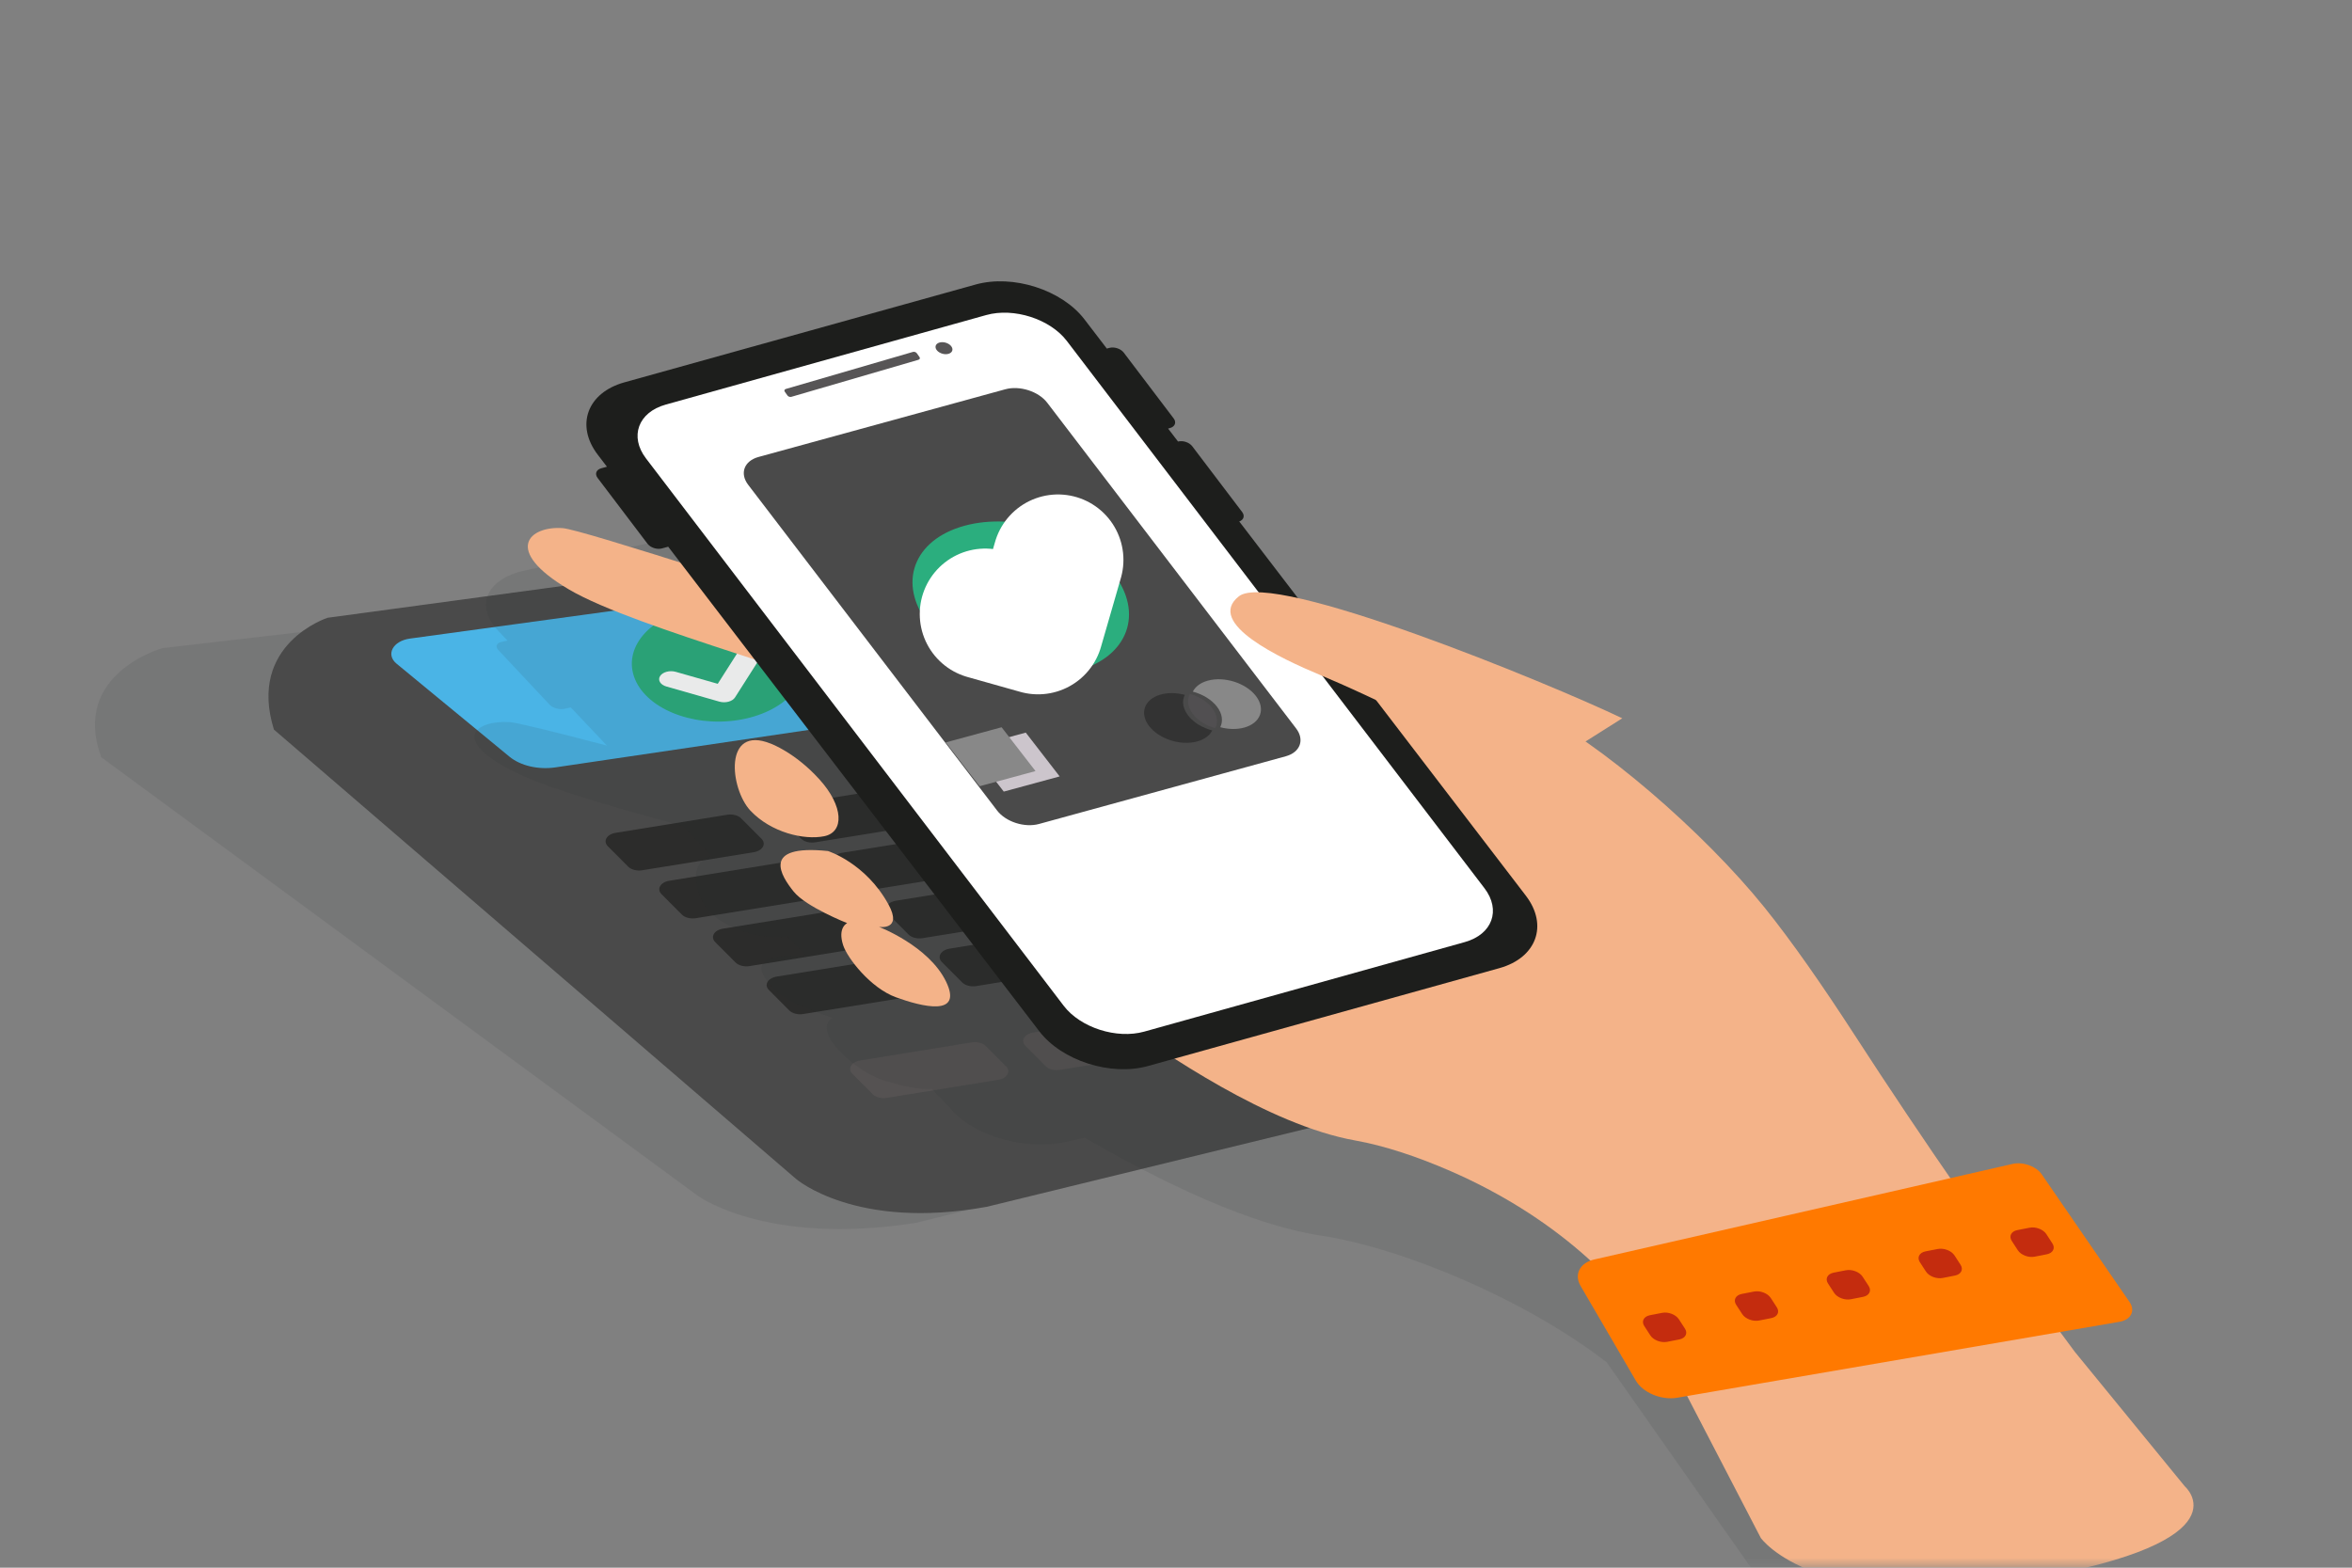 <svg width="120" height="80" viewBox="0 0 120 80" fill="none" xmlns="http://www.w3.org/2000/svg">
<rect x="0" y="0" width="120" height="80" fill="#808080" stroke="none"/>
<g id="https://lottiefiles.com/animations/payment-Sh1tl1PFv1" clip-path="url(#clip0_1_5411)">
<g id="Clip path group">
<mask id="mask0_1_5411" style="mask-type:luminance" maskUnits="userSpaceOnUse" x="0" y="0" width="120" height="80">
<g id="__lottie_element_727">
<path id="Vector" d="M119.75 0H0.265V80H119.75V0Z" fill="white"/>
</g>
</mask>
<g mask="url(#mask0_1_5411)">
<g id="Group">
<g id="Group_2" opacity="0.1">
<g id="Group_3">
<path id="Vector_2" d="M72.718 53.33C74.804 55.551 72.718 55.979 72.718 55.979L46.718 62.406C39.068 63.599 35.59 61.014 35.59 61.014L5.164 38.641C3.599 34.365 8.294 33.072 8.294 33.072L39.242 29.492C43.241 29.393 44.284 30.785 44.284 30.785L72.718 53.33Z" fill="#23282C"/>
</g>
</g>
<g id="Group_4">
<g id="Group_5">
<path id="Vector_3" d="M72.87 53.261C74.696 55.537 72.87 56.081 72.87 56.081L50.347 61.583C43.651 62.806 40.608 60.156 40.608 60.156L13.976 37.231C12.606 32.849 16.715 31.525 16.715 31.525L43.803 27.857C47.303 27.755 48.217 29.181 48.217 29.181L72.87 53.261Z" fill="#4A4A4A"/>
</g>
<g id="Group_6">
<path id="Vector_4" d="M25.99 38.611L20.232 33.867C19.67 33.404 20.042 32.707 20.915 32.587L44.13 29.408C45.141 29.27 46.182 29.528 46.814 30.074L52.296 34.816C52.663 35.133 52.412 35.599 51.826 35.685L28.338 39.16C27.463 39.289 26.554 39.077 25.99 38.611Z" fill="#4AB4E6"/>
</g>
<g id="Group_7">
<path id="Vector_5" d="M38.854 42.806L37.816 41.763C37.66 41.607 37.376 41.533 37.104 41.577L31.409 42.5C30.958 42.573 30.753 42.923 31.01 43.182L32.048 44.224C32.203 44.38 32.488 44.455 32.76 44.411L38.456 43.488C38.906 43.415 39.111 43.064 38.854 42.806Z" fill="#2C2C2B"/>
</g>
<g id="Group_8">
<path id="Vector_6" d="M40.875 42.797C41.03 42.953 41.315 43.028 41.587 42.984L47.282 42.061C47.733 41.988 47.938 41.637 47.68 41.379L46.642 40.337C46.487 40.181 46.203 40.106 45.93 40.15L40.235 41.073C39.785 41.146 39.579 41.497 39.837 41.755L40.875 42.797Z" fill="#2C2C2B"/>
</g>
<g id="Group_9">
<path id="Vector_7" d="M49.702 41.371C49.857 41.527 50.141 41.601 50.414 41.557L56.109 40.634C56.559 40.561 56.764 40.211 56.507 39.952L55.469 38.91C55.314 38.754 55.029 38.679 54.757 38.724L49.062 39.646C48.611 39.719 48.406 40.07 48.663 40.328L49.702 41.371Z" fill="#2C2C2B"/>
</g>
<g id="Group_10">
<path id="Vector_8" d="M41.593 45.251L40.555 44.209C40.4 44.053 40.115 43.978 39.843 44.022L34.148 44.945C33.697 45.018 33.492 45.369 33.749 45.627L34.787 46.67C34.943 46.826 35.227 46.9 35.5 46.856L41.195 45.933C41.645 45.86 41.85 45.51 41.593 45.251Z" fill="#2C2C2B"/>
</g>
<g id="Group_11">
<path id="Vector_9" d="M50.42 43.824L49.382 42.782C49.226 42.626 48.942 42.551 48.67 42.596L42.974 43.518C42.524 43.591 42.319 43.942 42.576 44.2L43.614 45.243C43.769 45.399 44.054 45.473 44.326 45.429L50.021 44.506C50.472 44.433 50.677 44.083 50.42 43.824Z" fill="#2C2C2B"/>
</g>
<g id="Group_12">
<path id="Vector_10" d="M51.403 42.775L52.441 43.817C52.596 43.973 52.88 44.047 53.153 44.004L58.848 43.081C59.299 43.008 59.503 42.657 59.246 42.398L58.208 41.356C58.053 41.2 57.769 41.126 57.496 41.17L51.801 42.093C51.35 42.166 51.145 42.516 51.403 42.775Z" fill="#2C2C2B"/>
</g>
<g id="Group_13">
<path id="Vector_11" d="M44.332 47.696L43.294 46.654C43.139 46.498 42.854 46.424 42.582 46.468L36.887 47.39C36.436 47.463 36.231 47.814 36.488 48.073L37.527 49.115C37.682 49.271 37.966 49.345 38.239 49.301L43.934 48.378C44.385 48.306 44.59 47.955 44.332 47.696Z" fill="#2C2C2B"/>
</g>
<g id="Group_14">
<path id="Vector_12" d="M46.353 47.688C46.509 47.844 46.793 47.919 47.065 47.875L52.761 46.952C53.211 46.879 53.416 46.528 53.159 46.27L52.121 45.227C51.966 45.071 51.681 44.997 51.409 45.041L45.714 45.964C45.263 46.037 45.058 46.387 45.315 46.646L46.353 47.688Z" fill="#2C2C2B"/>
</g>
<g id="Group_15">
<path id="Vector_13" d="M54.142 45.22L55.18 46.262C55.335 46.418 55.62 46.493 55.892 46.449L61.587 45.526C62.038 45.453 62.243 45.102 61.986 44.844L60.948 43.801C60.792 43.645 60.508 43.571 60.236 43.615L54.54 44.538C54.09 44.611 53.885 44.962 54.142 45.22Z" fill="#2C2C2B"/>
</g>
<g id="Group_16">
<path id="Vector_14" d="M46.034 49.099C45.879 48.943 45.594 48.869 45.322 48.913L39.627 49.836C39.176 49.909 38.971 50.259 39.228 50.518L40.266 51.56C40.422 51.716 40.706 51.791 40.978 51.746L46.674 50.824C47.124 50.751 47.329 50.4 47.072 50.142L46.034 49.099Z" fill="#2C2C2B"/>
</g>
<g id="Group_17">
<path id="Vector_15" d="M54.86 47.673C54.705 47.517 54.42 47.442 54.148 47.486L48.453 48.409C48.002 48.482 47.797 48.833 48.054 49.091L49.092 50.133C49.248 50.289 49.532 50.364 49.805 50.32L55.5 49.397C55.95 49.324 56.155 48.973 55.898 48.715L54.86 47.673Z" fill="#2C2C2B"/>
</g>
<g id="Group_18">
<path id="Vector_16" d="M64.725 47.289L63.687 46.247C63.532 46.091 63.247 46.016 62.975 46.06L57.279 46.983C56.829 47.056 56.624 47.407 56.881 47.665L57.919 48.708C58.074 48.864 58.359 48.938 58.631 48.894L64.326 47.971C64.777 47.898 64.982 47.548 64.725 47.289Z" fill="#2C2C2B"/>
</g>
<g id="Group_19">
<path id="Vector_17" d="M50.295 53.379C50.139 53.222 49.855 53.148 49.582 53.192L43.887 54.115C43.437 54.188 43.232 54.539 43.489 54.797L44.527 55.84C44.682 55.995 44.967 56.07 45.239 56.026L50.934 55.103C51.385 55.03 51.59 54.679 51.333 54.421L50.295 53.379Z" fill="#555252"/>
</g>
<g id="Group_20">
<path id="Vector_18" d="M59.121 51.953C58.966 51.797 58.682 51.722 58.409 51.766L52.714 52.689C52.263 52.762 52.059 53.113 52.316 53.371L53.354 54.414C53.509 54.57 53.793 54.644 54.066 54.6L59.761 53.677C60.212 53.604 60.416 53.253 60.159 52.995L59.121 51.953Z" fill="#555252"/>
</g>
<g id="Group_21">
<path id="Vector_19" d="M68.986 51.569L67.948 50.526C67.792 50.37 67.508 50.296 67.235 50.34L61.54 51.262C61.09 51.335 60.885 51.686 61.142 51.944L62.18 52.987C62.335 53.143 62.62 53.217 62.892 53.173L68.587 52.25C69.038 52.178 69.243 51.827 68.986 51.569Z" fill="#555252"/>
</g>
</g>
<g id="Group_22">
<g id="Group_23">
<path id="Vector_20" d="M39.162 36.002C39.047 35.791 38.697 35.682 38.381 35.76C37.657 35.937 36.873 35.916 36.173 35.698C35.984 35.639 35.809 35.568 35.646 35.486L37.926 34.927C38.241 34.849 38.403 34.615 38.288 34.404C38.172 34.193 37.822 34.084 37.507 34.161L34.816 34.821C34.764 34.753 34.716 34.682 34.676 34.609C34.625 34.516 34.589 34.422 34.561 34.327L37.238 33.67C37.554 33.593 37.716 33.359 37.6 33.148C37.485 32.936 37.135 32.828 36.819 32.905L34.599 33.45C34.833 32.861 35.476 32.353 36.394 32.128C36.71 32.051 36.872 31.817 36.757 31.605C36.641 31.394 36.291 31.285 35.975 31.363C34.402 31.749 33.395 32.716 33.293 33.77L32.76 33.901C32.445 33.978 32.282 34.212 32.398 34.423C32.489 34.589 32.722 34.691 32.97 34.691C33.039 34.691 33.11 34.683 33.179 34.666L33.405 34.611C33.44 34.704 33.482 34.797 33.533 34.889C33.573 34.962 33.619 35.033 33.668 35.103L33.448 35.157C33.132 35.234 32.97 35.468 33.086 35.68C33.176 35.845 33.409 35.947 33.657 35.947C33.727 35.947 33.797 35.939 33.867 35.922L34.359 35.801C34.721 36.066 35.16 36.282 35.66 36.438C36.21 36.608 36.797 36.694 37.385 36.694C37.862 36.694 38.34 36.638 38.8 36.525C39.116 36.447 39.278 36.213 39.162 36.002Z" fill="#4AB4E6"/>
</g>
</g>
<g id="Group_24">
<g id="Group_25">
<path id="Vector_21" d="M40.952 33.207C41.498 34.797 40.014 36.383 37.639 36.748C35.263 37.114 32.895 36.12 32.349 34.53C31.804 32.94 33.287 31.354 35.662 30.989C38.038 30.623 40.406 31.616 40.952 33.207Z" fill="#2BAE7E"/>
</g>
<g id="Group_26">
<path id="Vector_22" d="M36.941 35.837C36.86 35.837 36.779 35.827 36.703 35.805L34 35.033C33.691 34.945 33.546 34.706 33.678 34.499C33.81 34.292 34.168 34.196 34.477 34.284L36.62 34.895L38.224 32.376C38.355 32.169 38.713 32.073 39.022 32.16C39.332 32.249 39.475 32.488 39.344 32.695L37.501 35.59C37.438 35.689 37.318 35.768 37.168 35.808C37.095 35.828 37.018 35.837 36.941 35.837Z" fill="white"/>
</g>
</g>
<g id="Group_27">
<g id="Group_28">
<path id="Vector_23" d="M89.709 80.532C89.709 80.532 92.591 83.131 102.379 81.053C112.167 78.975 109.943 77.269 109.943 77.269L98.09 65.257C94.957 60.977 91.302 56.267 88.41 53.355C85.221 50.144 79.738 46.262 76.12 44.809C74.078 43.989 69.002 42.504 64.668 41.562L58.691 35.247C58.919 35.183 58.986 35.01 58.836 34.85L56.203 32.042C56.048 31.877 55.718 31.786 55.463 31.837L54.94 31.285L55.042 31.263C55.297 31.207 55.378 31.024 55.221 30.857L52.589 28.049C52.431 27.882 52.094 27.79 51.837 27.846L51.711 27.873L50.53 26.625C49.339 25.367 46.794 24.685 44.874 25.11L26.737 29.123C24.817 29.547 24.221 30.924 25.412 32.182L25.892 32.689L25.594 32.754C25.338 32.809 25.258 32.992 25.415 33.16L28.047 35.967C28.204 36.135 28.542 36.226 28.798 36.171L29.121 36.1L30.963 38.047C28.233 37.333 26.391 36.876 26.004 36.85C24.302 36.737 22.861 37.741 26.369 39.447C28.088 40.283 31.555 41.257 34.858 42.162L36.316 43.702C35.036 43.905 35.453 45.898 36.35 46.672C37.431 47.604 39.138 47.944 40.179 47.783L41.148 48.807C37.778 48.553 38.919 49.91 39.584 50.562C40.264 51.227 42.487 51.944 42.487 51.944C42.487 51.944 41.961 52.126 42.296 52.901C42.533 53.448 43.803 54.755 45.189 55.167C45.937 55.389 46.935 55.631 47.545 55.565L48.68 56.764C49.871 58.022 52.416 58.704 54.335 58.279L55.337 58.057C57.856 59.495 63.041 62.389 67.405 63.055C71.599 63.695 77.85 66.33 81.974 69.52L89.709 80.532Z" fill="#23282C" fill-opacity="0.1"/>
</g>
</g>
<g id="Group_29">
<g id="Group_30">
<path id="Vector_24" d="M111.471 75.851L105.852 68.977C101.868 63.635 98.131 58.23 94.6 52.781C93 50.312 91.427 48.048 90.033 46.317C86.936 42.47 81.587 37.836 78.04 36.114C74.492 34.393 61.581 30.239 59.923 31.565C58.265 32.889 62.733 35.1 64.637 35.905C66.541 36.71 72.736 38.205 72.405 39.71C72.073 41.215 30.712 27.097 28.709 26.951C27.032 26.829 25.594 28.054 29.029 30.081C32.465 32.108 43.068 34.764 44.861 36.07C46.655 37.377 54.695 50.448 57.031 52.075C59.367 53.702 64.681 57.404 69.153 58.201C70.598 58.458 72.287 59.008 74.046 59.778C79.055 61.97 82.984 65.399 85.033 69.226L89.836 78.481C89.836 78.481 92.653 82.486 103.681 80.563C114.71 78.639 111.471 75.851 111.471 75.851Z" fill="#F4B389"/>
</g>
<g id="Group_31">
<path id="Vector_25" d="M77.85 45.708L63.227 26.611C63.453 26.532 63.522 26.322 63.377 26.131L60.829 22.772C60.679 22.574 60.355 22.467 60.103 22.531L59.597 21.87L59.697 21.842C59.95 21.773 60.033 21.552 59.881 21.352L57.333 17.992C57.181 17.792 56.849 17.684 56.596 17.754L56.471 17.788L55.328 16.295C54.175 14.789 51.68 13.99 49.782 14.518L31.855 19.512C29.958 20.041 29.349 21.705 30.502 23.21L30.966 23.817L30.672 23.898C30.419 23.967 30.336 24.188 30.489 24.388L33.036 27.748C33.188 27.948 33.52 28.056 33.773 27.986L34.092 27.899L53.023 52.624C54.176 54.13 56.672 54.929 58.569 54.4L76.496 49.406C78.393 48.878 79.003 47.214 77.85 45.708Z" fill="#1D1E1C"/>
</g>
<g id="Group_32">
<path id="Vector_26" d="M75.738 45.326L54.429 17.397C53.575 16.278 51.725 15.684 50.318 16.077L33.967 20.646C32.559 21.039 32.106 22.276 32.96 23.395L54.27 51.325C55.123 52.444 56.973 53.037 58.38 52.644L74.732 48.076C76.139 47.682 76.592 46.445 75.738 45.326Z" fill="white"/>
</g>
<g id="Group_33">
<path id="Vector_27" d="M46.86 18.36L40.377 20.25C40.308 20.271 40.217 20.24 40.177 20.183L40.04 19.99C39.999 19.933 40.023 19.869 40.093 19.849L46.575 17.959C46.645 17.938 46.736 17.968 46.776 18.026L46.913 18.219C46.954 18.276 46.93 18.34 46.86 18.36Z" fill="#575556"/>
</g>
<g id="Group_34">
<path id="Vector_28" d="M48.557 17.705C48.654 17.87 48.556 18.033 48.338 18.068C48.121 18.103 47.865 17.996 47.768 17.831C47.671 17.665 47.769 17.503 47.987 17.468C48.205 17.433 48.46 17.539 48.557 17.705Z" fill="#575556"/>
</g>
<g id="Group_35">
<path id="Vector_29" d="M39.323 37.947C39.323 37.947 40.55 38.389 41.801 39.765C43.052 41.141 43.078 42.466 42.052 42.673C41.026 42.881 39.342 42.487 38.289 41.37C37.236 40.252 36.901 36.976 39.323 37.947Z" fill="#F4B389"/>
</g>
<g id="Group_36">
<path id="Vector_30" d="M42.243 43.429C42.243 43.429 44.173 44.033 45.334 46.162C46.06 47.494 44.846 47.299 44.846 47.299C44.846 47.299 47.384 48.268 48.268 50.091C49.152 51.914 47.025 51.367 45.717 50.894C44.409 50.42 43.232 48.886 43.02 48.241C42.72 47.328 43.224 47.108 43.224 47.108C43.224 47.108 41.127 46.282 40.496 45.501C39.865 44.72 38.777 43.071 42.243 43.429Z" fill="#F4B389"/>
</g>
<g id="Group_37">
<path id="Vector_31" d="M80.642 65.621L83.46 70.453C83.822 71.073 84.769 71.465 85.575 71.326L108.136 67.452C108.72 67.351 108.958 66.89 108.654 66.448L104.174 59.933C103.885 59.513 103.216 59.273 102.678 59.397L81.349 64.27C80.607 64.44 80.297 65.031 80.642 65.621Z" fill="#FF7900"/>
</g>
<g id="Group_38">
<path id="Vector_32" d="M104.428 64.007L103.808 64.129C103.492 64.191 103.108 64.044 102.95 63.801L102.641 63.325C102.483 63.082 102.612 62.834 102.928 62.772L103.548 62.651C103.864 62.589 104.248 62.735 104.406 62.978L104.715 63.455C104.873 63.697 104.744 63.945 104.428 64.007Z" fill="#C42C0E"/>
</g>
<g id="Group_39">
<path id="Vector_33" d="M99.741 65.093L99.121 65.215C98.804 65.277 98.42 65.13 98.262 64.887L97.953 64.411C97.796 64.168 97.924 63.92 98.241 63.858L98.861 63.737C99.177 63.675 99.561 63.821 99.719 64.064L100.028 64.541C100.185 64.784 100.057 65.031 99.741 65.093Z" fill="#C42C0E"/>
</g>
<g id="Group_40">
<path id="Vector_34" d="M95.053 66.179L94.433 66.301C94.117 66.363 93.733 66.216 93.575 65.973L93.266 65.497C93.108 65.254 93.237 65.007 93.553 64.944L94.173 64.823C94.489 64.76 94.874 64.907 95.031 65.15L95.341 65.626C95.498 65.87 95.37 66.117 95.053 66.179Z" fill="#C42C0E"/>
</g>
<g id="Group_41">
<path id="Vector_35" d="M90.367 67.265L89.747 67.387C89.431 67.449 89.046 67.302 88.889 67.059L88.579 66.583C88.422 66.34 88.55 66.092 88.867 66.03L89.487 65.909C89.803 65.846 90.187 65.993 90.345 66.236L90.654 66.713C90.812 66.956 90.683 67.203 90.367 67.265Z" fill="#C42C0E"/>
</g>
<g id="Group_42">
<path id="Vector_36" d="M85.679 68.352L85.059 68.474C84.743 68.536 84.359 68.389 84.201 68.146L83.892 67.67C83.734 67.427 83.863 67.179 84.179 67.117L84.799 66.996C85.115 66.933 85.5 67.08 85.657 67.323L85.966 67.799C86.124 68.042 85.995 68.29 85.679 68.352Z" fill="#C42C0E"/>
</g>
</g>
<g id="Group_43">
<g id="Group_44">
<path id="Vector_37" d="M65.6 38.593L53.011 42.048C52.273 42.25 51.315 41.941 50.87 41.358L38.173 24.74C37.728 24.158 37.964 23.521 38.701 23.319L51.291 19.865C52.028 19.663 52.986 19.971 53.432 20.554L66.128 37.172C66.573 37.755 66.337 38.391 65.6 38.593Z" fill="#4A4A4A"/>
</g>
<g id="Group_45">
<path id="Vector_38" d="M60.619 36.512C60.339 36.149 60.295 35.768 60.45 35.46C60.043 35.352 59.611 35.336 59.231 35.44C58.389 35.669 58.12 36.392 58.63 37.054C59.141 37.716 60.237 38.066 61.079 37.837C61.459 37.734 61.721 37.529 61.848 37.275C61.355 37.144 60.899 36.875 60.619 36.512Z" fill="#333333"/>
</g>
<g id="Group_46">
<path id="Vector_39" d="M61.628 34.733C61.248 34.836 60.986 35.041 60.858 35.295C61.352 35.426 61.808 35.695 62.088 36.058C62.367 36.421 62.412 36.802 62.257 37.11C62.663 37.218 63.095 37.234 63.476 37.13C64.317 36.901 64.586 36.178 64.076 35.516C63.566 34.854 62.47 34.503 61.628 34.733Z" fill="#888888"/>
</g>
<g id="Group_47">
<path id="Vector_40" d="M61.854 36.145C61.594 35.795 61.166 35.537 60.703 35.411C60.554 35.708 60.593 36.076 60.853 36.426C61.113 36.776 61.541 37.034 62.004 37.16C62.153 36.862 62.114 36.495 61.854 36.145Z" fill="#514F51"/>
</g>
<g id="Group_48">
<path id="Vector_41" d="M54.064 39.621L51.213 40.396L49.484 38.159L52.335 37.385L54.064 39.621Z" fill="#CCC5CC"/>
</g>
<g id="Group_49">
<path id="Vector_42" d="M52.832 39.348L49.981 40.122L48.252 37.886L51.102 37.112L52.832 39.348Z" fill="#888888"/>
</g>
</g>
<g id="Group_50">
<g id="Group_51">
<path id="Vector_43" d="M82.769 36.655C79.058 34.876 64.934 29.064 63.208 30.43C61.481 31.796 65.345 33.605 67.336 34.437C69.328 35.269 77.238 38.808 76.898 40.361" fill="#F4B389"/>
</g>
</g>
<g id="Group_52">
<g id="Group_53">
<path id="Vector_44" d="M56.65 29.065C58.362 31.072 57.704 33.357 55.179 34.168C52.655 34.979 49.221 34.009 47.508 32.001C45.796 29.994 46.455 27.709 48.979 26.898C51.503 26.087 54.938 27.057 56.65 29.065Z" fill="#2BAE7E"/>
</g>
<g id="Group_54">
<path id="Vector_45" d="M53.979 28.571L52.962 32.093L50.265 31.333" stroke="white" stroke-width="6.678" stroke-linecap="round" stroke-linejoin="round"/>
</g>
</g>
</g>
</g>
</g>
</g>
<defs>
<clipPath id="clip0_1_5411">
<rect width="119.485" height="80" fill="white" transform="translate(0.265)"/>
</clipPath>
</defs>
</svg>
